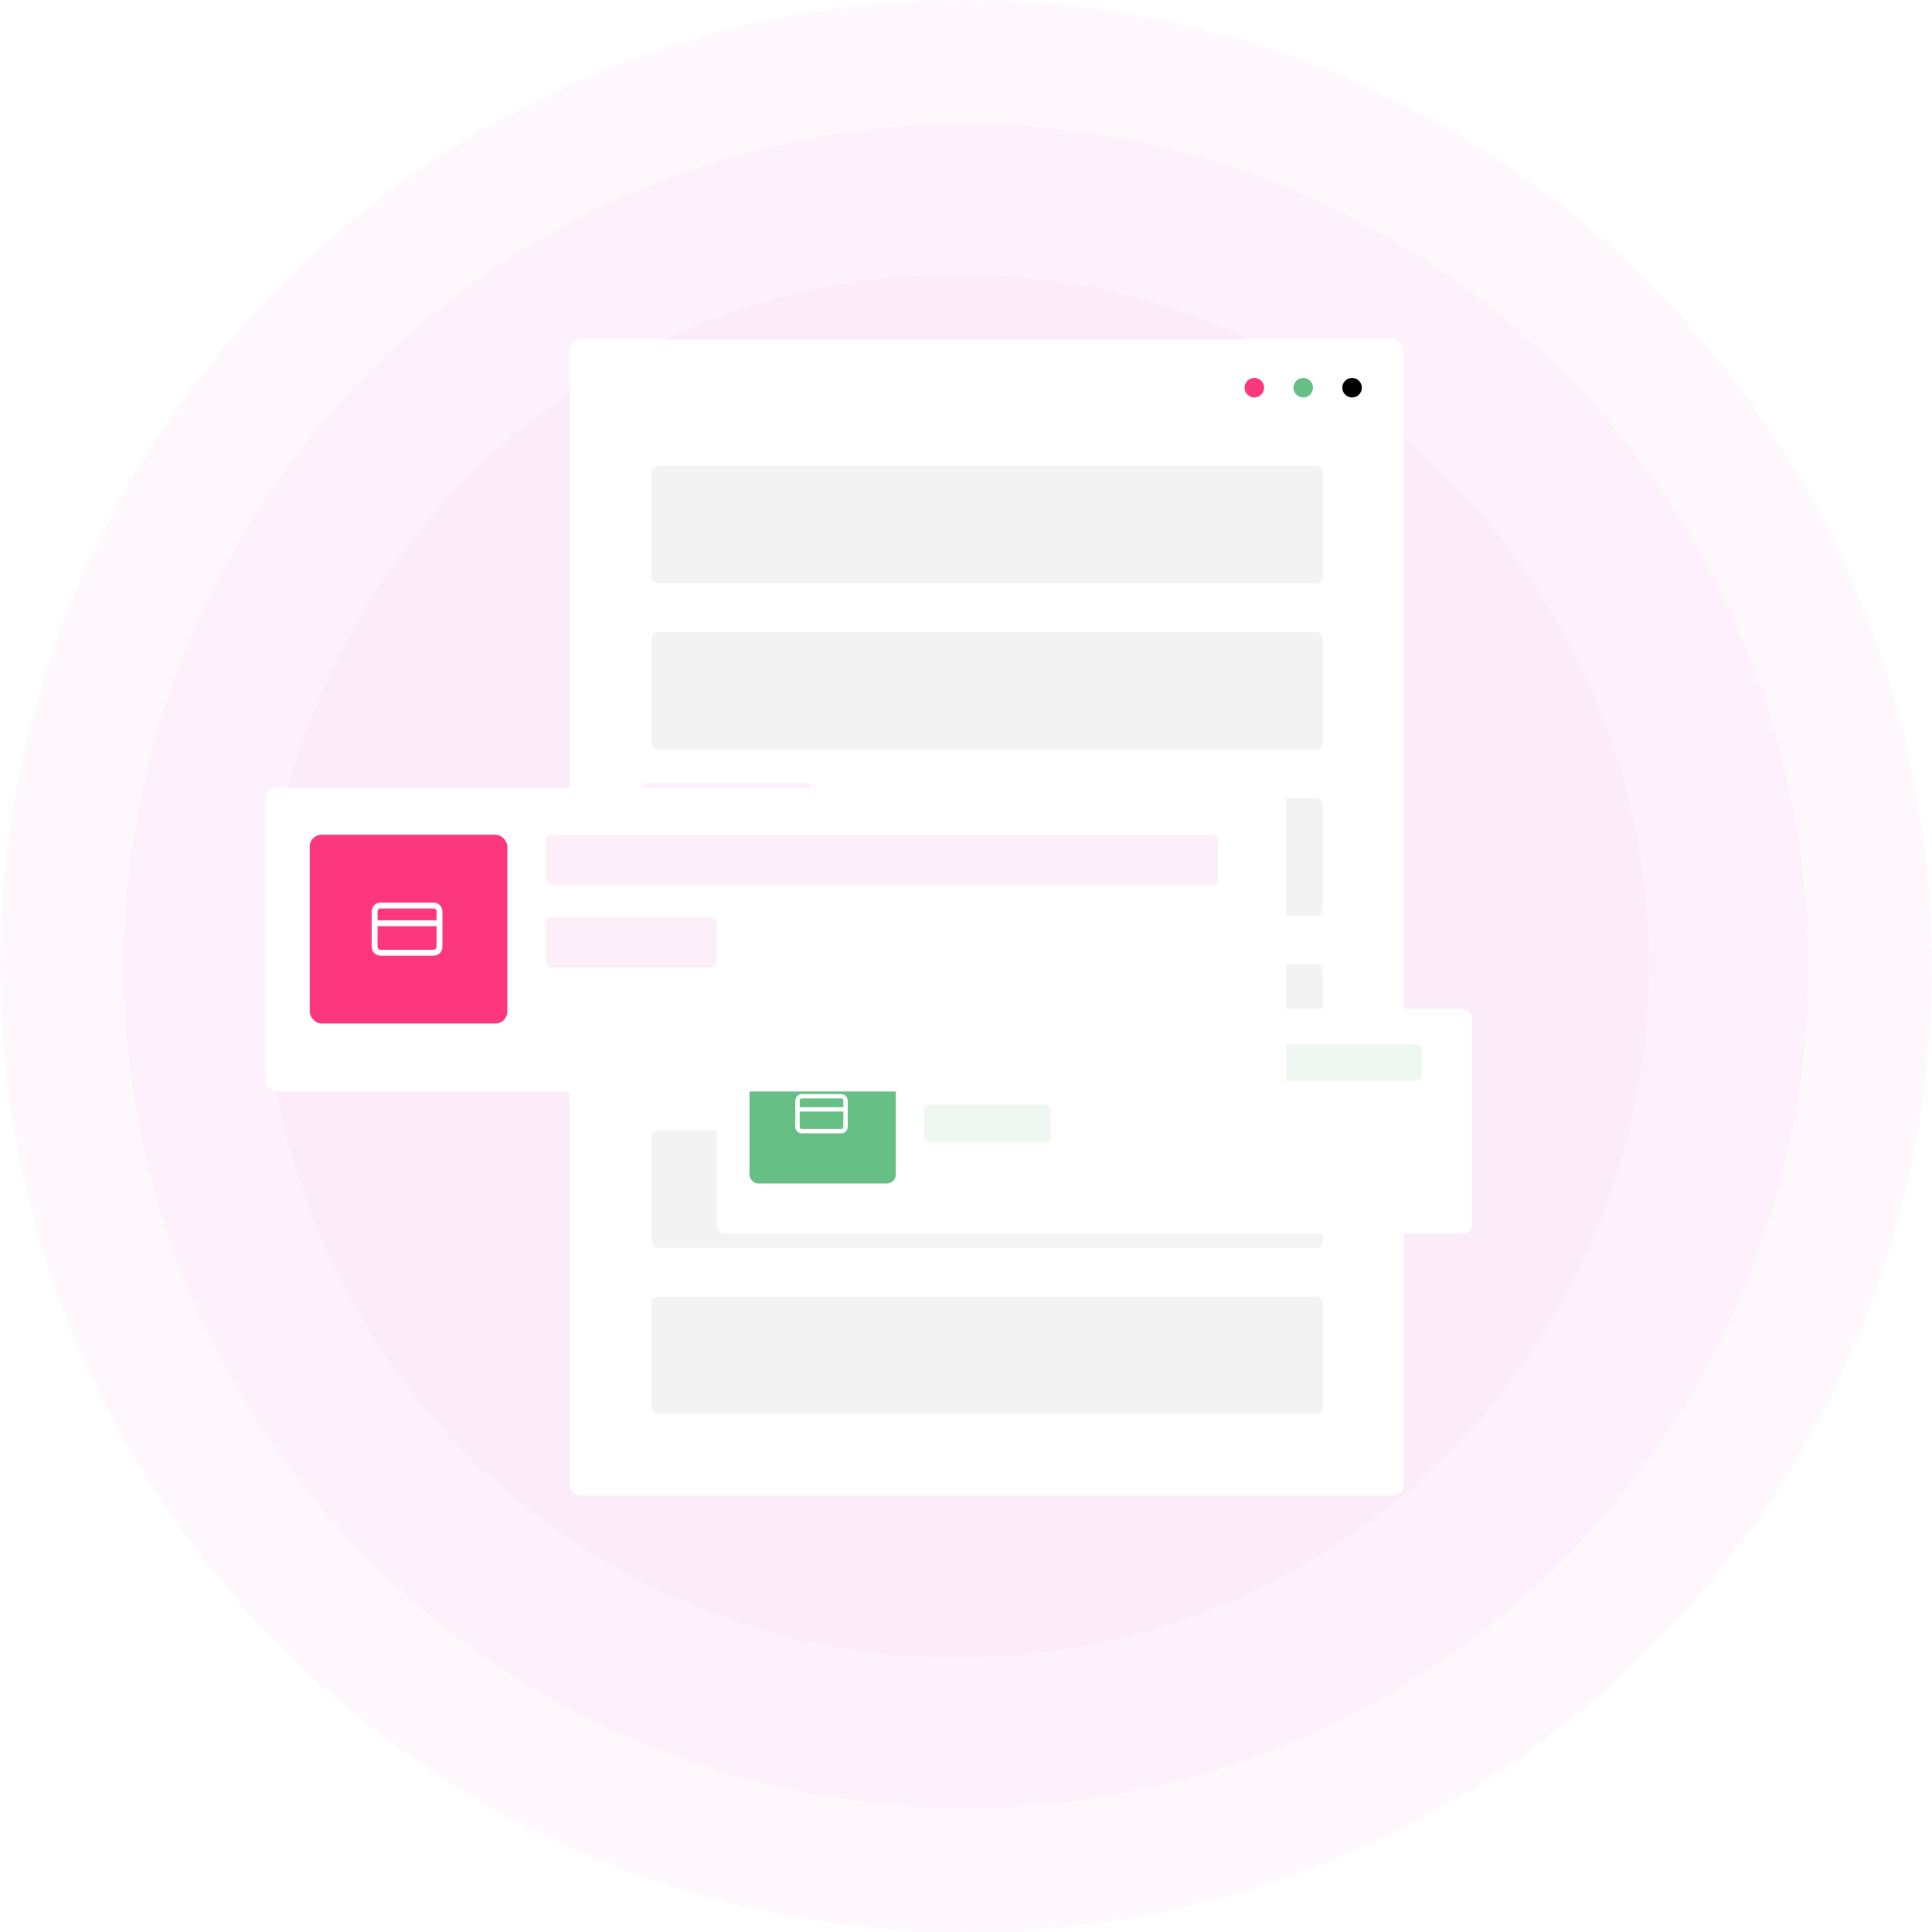 <svg width="593" height="593" fill="none" xmlns="http://www.w3.org/2000/svg"><circle cx="296.5" cy="296.5" r="296.5" fill="#E064CC" fill-opacity=".05"/><circle cx="296.5" cy="296.5" r="258.476" fill="#E064CC" fill-opacity=".05"/><circle cx="293.784" cy="296.5" r="212.303" fill="#E064CC" fill-opacity=".05"/><rect x="174.731" y="104.115" width="256.212" height="354.895" rx="3.621" fill="#fff"/><rect x="200" y="194" width="206" height="36" rx="1.811" fill="#F3F3F3"/><rect x="200" y="245" width="206" height="36" rx="1.811" fill="#F3F3F3"/><rect x="200" y="143" width="206" height="36" rx="1.811" fill="#F3F3F3"/><rect x="200" y="347" width="206" height="36" rx="1.811" fill="#F3F3F3"/><rect x="200" y="398" width="206" height="36" rx="1.811" fill="#F3F3F3"/><rect x="200" y="296" width="206" height="36" rx="1.811" fill="#F3F3F3"/><rect x="197" y="240.35" width="52.51" height="15.391" rx="1.811" fill="#FCEFFA"/><g filter="url(#a)"><rect x="220" y="307" width="231.786" height="69" rx="2.68" fill="#fff"/></g><rect x="230.049" y="320.398" width="44.883" height="42.874" rx="2.68" fill="#66C085"/><rect x="283.641" y="320.398" width="152.738" height="11.388" rx="1.34" fill="#66C085" fill-opacity=".11"/><rect x="283.641" y="339.155" width="38.854" height="11.388" rx="1.34" fill="#66C085" fill-opacity=".11"/><g clip-path="url(#b)" stroke="#fff" stroke-width="1.34" stroke-linecap="round" stroke-linejoin="round"><path d="M258.184 336.476h-12.058c-.74 0-1.34.6-1.34 1.34v8.038c0 .74.6 1.34 1.34 1.34h12.058c.74 0 1.34-.6 1.34-1.34v-8.038c0-.74-.6-1.34-1.34-1.34Zm-13.398 4.019h14.738"/></g><g filter="url(#c)"><rect x="81.481" y="238.105" width="313.249" height="93.25" rx="3.621" fill="#fff"/></g><rect x="95.061" y="256.212" width="60.658" height="57.942" rx="3.621" fill="#FD377E"/><rect x="167.489" y="256.212" width="206.418" height="15.391" rx="1.811" fill="#FCEFFA"/><rect x="167.489" y="281.562" width="52.51" height="15.391" rx="1.811" fill="#FCEFFA"/><g clip-path="url(#d)" stroke="#fff" stroke-width="1.811" stroke-linecap="round" stroke-linejoin="round"><path d="M133.086 277.94h-16.297c-1 0-1.81.811-1.81 1.811v10.864c0 1 .81 1.811 1.81 1.811h16.297c1 0 1.81-.811 1.81-1.811v-10.864c0-1-.81-1.811-1.81-1.811Zm-18.107 5.433h19.917"/></g><g filter="url(#e)"><rect x="81.481" y="238.105" width="313.249" height="93.25" rx="3.621" fill="#fff"/></g><rect x="95.061" y="256.212" width="60.658" height="57.942" rx="3.621" fill="#FD377E"/><rect x="167.489" y="256.212" width="206.418" height="15.391" rx="1.811" fill="#FCEFFA"/><rect x="167.489" y="281.562" width="52.51" height="15.391" rx="1.811" fill="#FCEFFA"/><g clip-path="url(#f)" stroke="#fff" stroke-width="1.811" stroke-linecap="round" stroke-linejoin="round"><path d="M133.086 277.94h-16.297c-1 0-1.81.811-1.81 1.811v10.864c0 1 .81 1.811 1.81 1.811h16.297c1 0 1.81-.811 1.81-1.811v-10.864c0-1-.81-1.811-1.81-1.811Zm-18.107 5.433h19.917"/></g><circle cx="385" cy="119" r="3" fill="#FD377E"/><circle cx="400" cy="119" r="3" fill="#66C085"/><circle cx="415" cy="119" r="3" fill="#000"/><defs><clipPath id="b"><path fill="#fff" transform="translate(244.117 333.796)" d="M0 0h16.078v16.078H0z"/></clipPath><clipPath id="d"><path fill="#fff" transform="translate(114.073 274.319)" d="M0 0h21.728v21.728H0z"/></clipPath><clipPath id="f"><path fill="#fff" transform="translate(114.073 274.319)" d="M0 0h21.728v21.728H0z"/></clipPath><filter id="a" x="193.204" y="282.883" width="285.379" height="122.592" filterUnits="userSpaceOnUse" color-interpolation-filters="sRGB"><feFlood flood-opacity="0" result="BackgroundImageFix"/><feColorMatrix in="SourceAlpha" values="0 0 0 0 0 0 0 0 0 0 0 0 0 0 0 0 0 0 127 0" result="hardAlpha"/><feOffset dy="2.68"/><feGaussianBlur stdDeviation="13.398"/><feComposite in2="hardAlpha" operator="out"/><feColorMatrix values="0 0 0 0 0 0 0 0 0 0 0 0 0 0 0 0 0 0 0.25 0"/><feBlend in2="BackgroundImageFix" result="effect1_dropShadow_181_240"/><feBlend in="SourceGraphic" in2="effect1_dropShadow_181_240" result="shape"/></filter><filter id="c" x="45.267" y="205.513" width="385.676" height="165.678" filterUnits="userSpaceOnUse" color-interpolation-filters="sRGB"><feFlood flood-opacity="0" result="BackgroundImageFix"/><feColorMatrix in="SourceAlpha" values="0 0 0 0 0 0 0 0 0 0 0 0 0 0 0 0 0 0 127 0" result="hardAlpha"/><feOffset dy="3.621"/><feGaussianBlur stdDeviation="18.107"/><feComposite in2="hardAlpha" operator="out"/><feColorMatrix values="0 0 0 0 0 0 0 0 0 0 0 0 0 0 0 0 0 0 0.25 0"/><feBlend in2="BackgroundImageFix" result="effect1_dropShadow_181_240"/><feBlend in="SourceGraphic" in2="effect1_dropShadow_181_240" result="shape"/></filter><filter id="e" x="45.267" y="205.513" width="385.676" height="165.678" filterUnits="userSpaceOnUse" color-interpolation-filters="sRGB"><feFlood flood-opacity="0" result="BackgroundImageFix"/><feColorMatrix in="SourceAlpha" values="0 0 0 0 0 0 0 0 0 0 0 0 0 0 0 0 0 0 127 0" result="hardAlpha"/><feOffset dy="3.621"/><feGaussianBlur stdDeviation="18.107"/><feComposite in2="hardAlpha" operator="out"/><feColorMatrix values="0 0 0 0 0 0 0 0 0 0 0 0 0 0 0 0 0 0 0.25 0"/><feBlend in2="BackgroundImageFix" result="effect1_dropShadow_181_240"/><feBlend in="SourceGraphic" in2="effect1_dropShadow_181_240" result="shape"/></filter></defs></svg>
